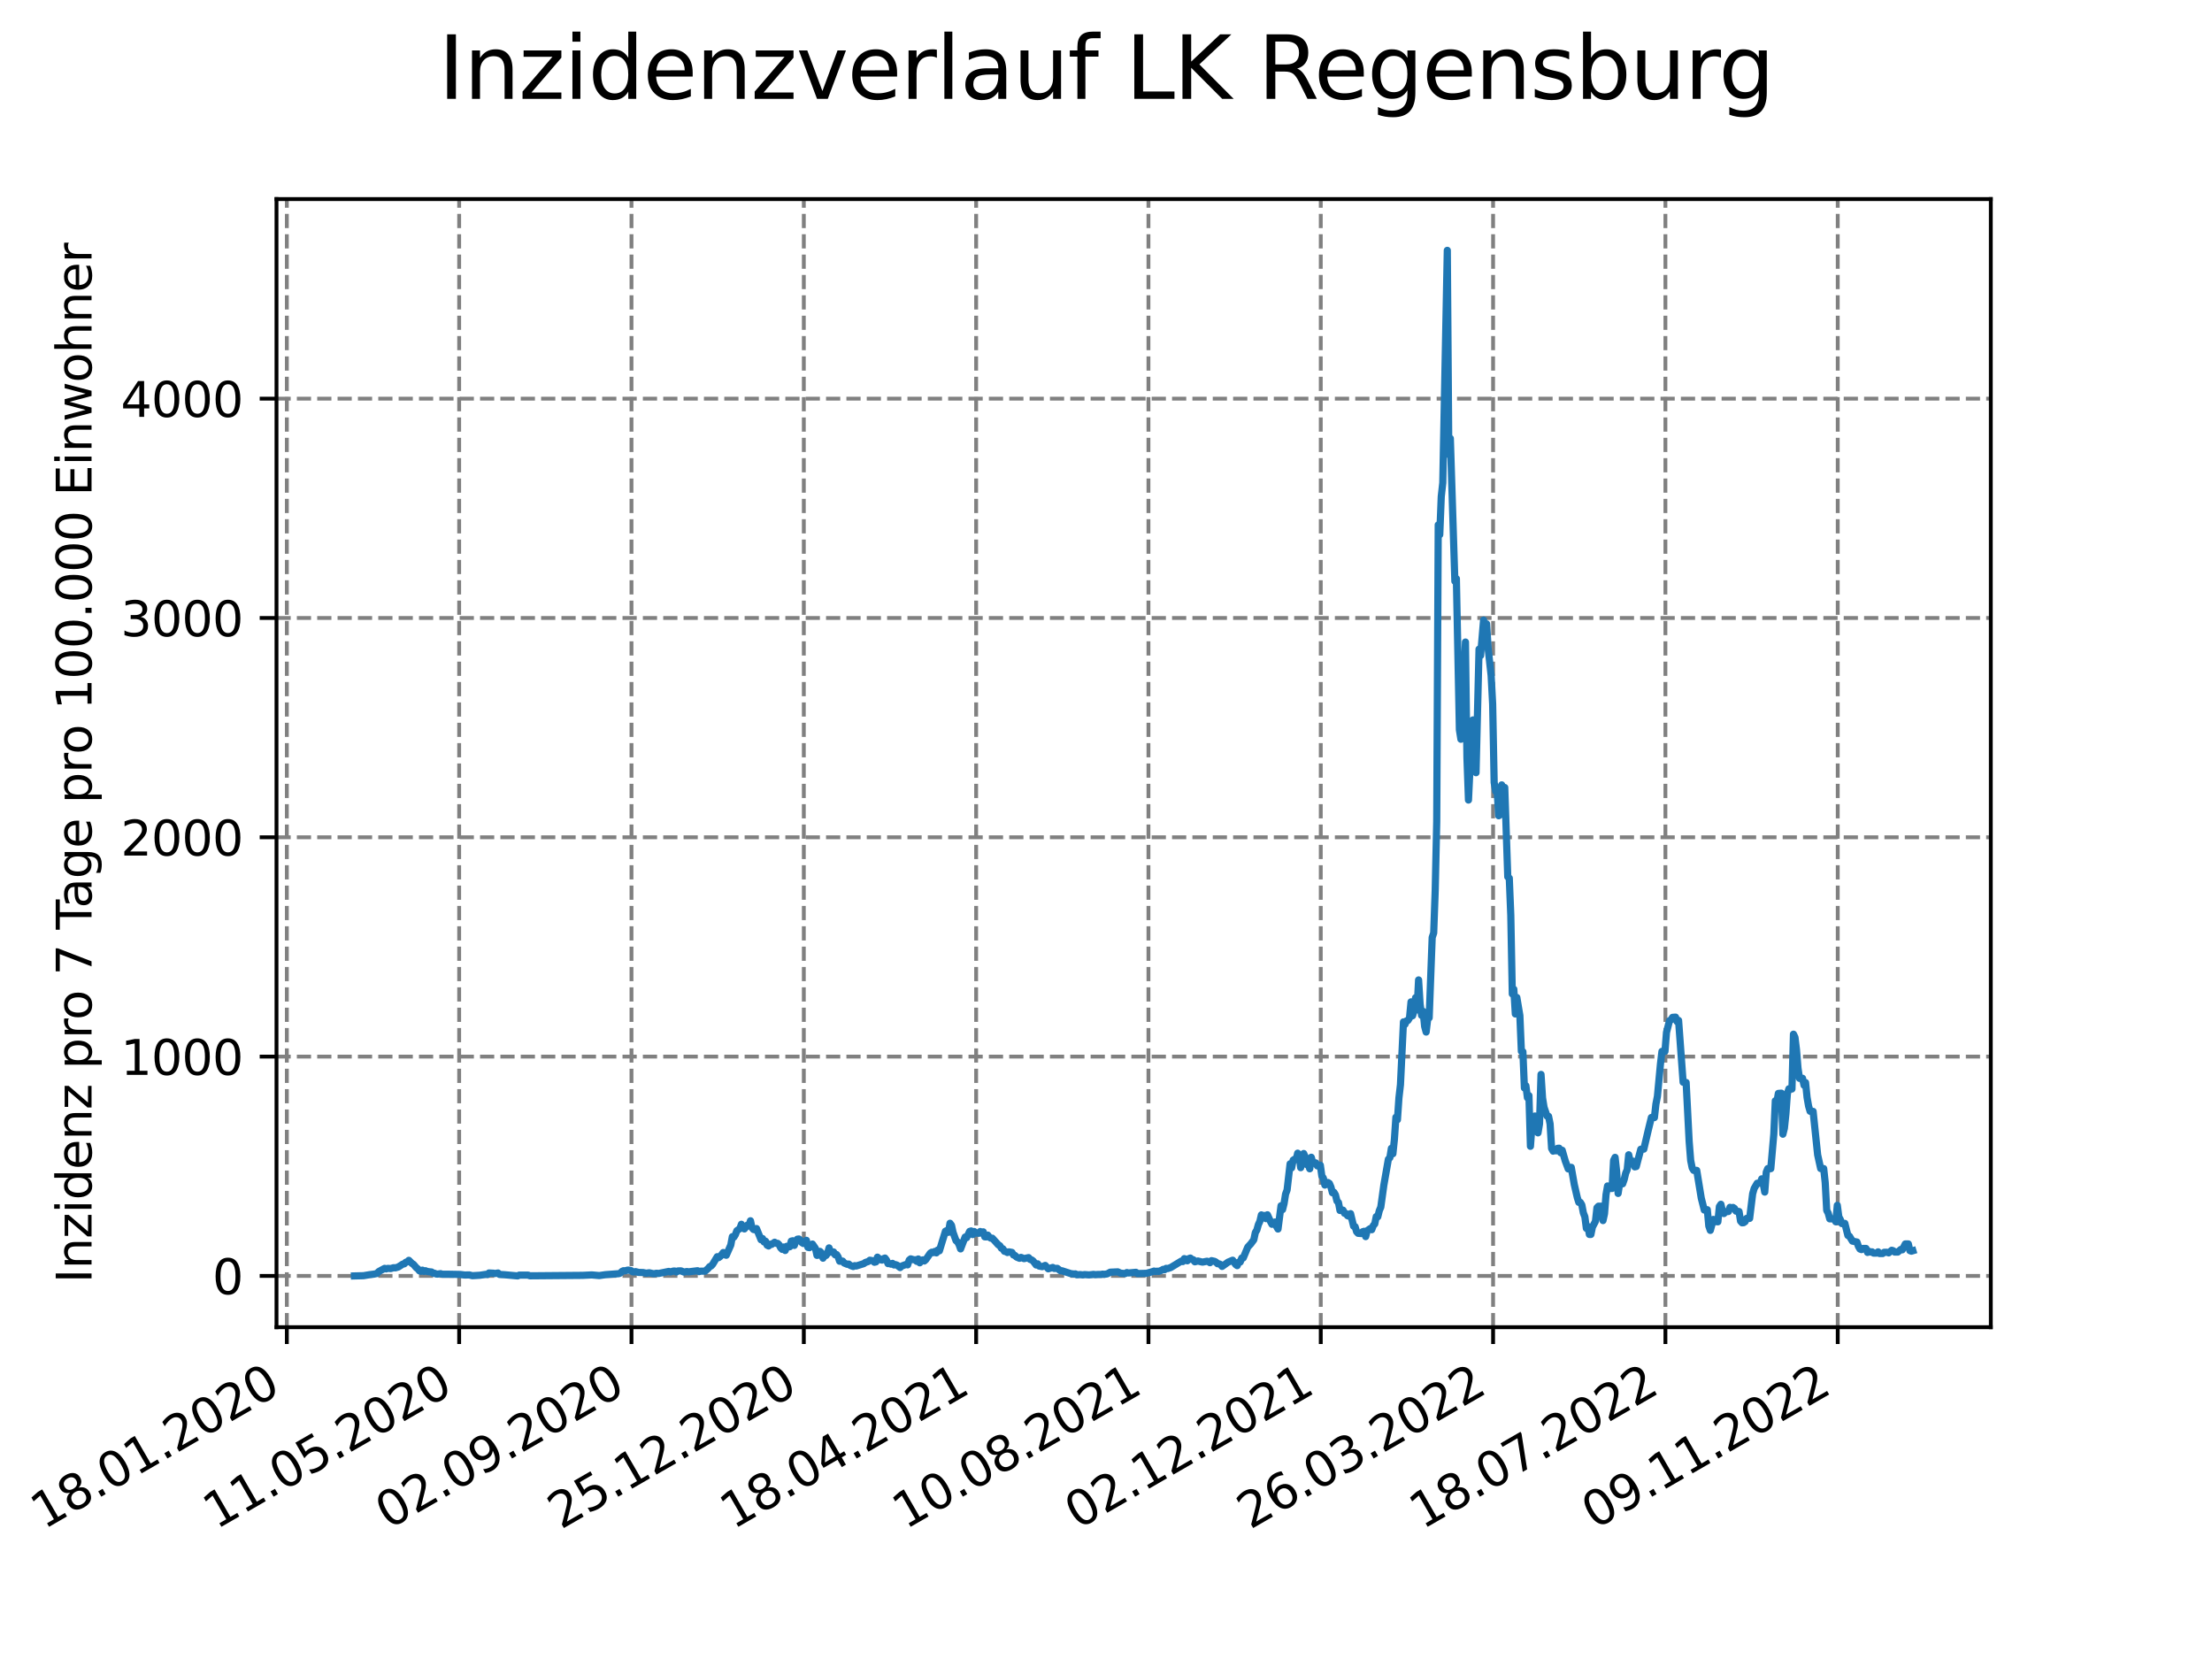 <?xml version="1.0" encoding="utf-8" standalone="no"?>
<!DOCTYPE svg PUBLIC "-//W3C//DTD SVG 1.1//EN"
  "http://www.w3.org/Graphics/SVG/1.1/DTD/svg11.dtd">
<svg xmlns:xlink="http://www.w3.org/1999/xlink" width="460.8pt" height="345.6pt" viewBox="0 0 460.8 345.6" xmlns="http://www.w3.org/2000/svg" version="1.1">
 <defs>
  <style type="text/css">*{stroke-linejoin: round; stroke-linecap: butt}</style>
 </defs>
 <g id="figure_1">
  <g id="patch_1">
   <path d="M 0 345.6 
L 460.8 345.6 
L 460.8 0 
L 0 0 
z
" style="fill: #ffffff"/>
  </g>
  <g id="axes_1">
   <g id="patch_2">
    <path d="M 57.6 276.48 
L 414.72 276.48 
L 414.72 41.472 
L 57.6 41.472 
z
" style="fill: #ffffff"/>
   </g>
   <g id="matplotlib.axis_1">
    <g id="xtick_1">
     <g id="line2d_1">
      <path d="M 59.754 276.48 
L 59.754 41.472 
" clip-path="url(#p8713b81c36)" style="fill: none; stroke-dasharray: 2.96,1.28; stroke-dashoffset: 0; stroke: #808080; stroke-width: 0.8"/>
     </g>
     <g id="line2d_2">
      <defs>
       <path id="mcfa7f0db42" d="M 0 0 
L 0 3.5 
" style="stroke: #000000; stroke-width: 0.8"/>
      </defs>
      <g>
       <use xlink:href="#mcfa7f0db42" x="59.754" y="276.48" style="stroke: #000000; stroke-width: 0.8"/>
      </g>
     </g>
     <g id="text_1">
      <!-- 18.01.2020 -->
      <g transform="translate(9.129 318.689) rotate(-30) scale(0.1 -0.1)">
       <defs>
        <path id="DejaVuSans-31" d="M 794 531 
L 1825 531 
L 1825 4091 
L 703 3866 
L 703 4441 
L 1819 4666 
L 2450 4666 
L 2450 531 
L 3481 531 
L 3481 0 
L 794 0 
L 794 531 
z
" transform="scale(0.016)"/>
        <path id="DejaVuSans-38" d="M 2034 2216 
Q 1584 2216 1326 1975 
Q 1069 1734 1069 1313 
Q 1069 891 1326 650 
Q 1584 409 2034 409 
Q 2484 409 2743 651 
Q 3003 894 3003 1313 
Q 3003 1734 2745 1975 
Q 2488 2216 2034 2216 
z
M 1403 2484 
Q 997 2584 770 2862 
Q 544 3141 544 3541 
Q 544 4100 942 4425 
Q 1341 4750 2034 4750 
Q 2731 4750 3128 4425 
Q 3525 4100 3525 3541 
Q 3525 3141 3298 2862 
Q 3072 2584 2669 2484 
Q 3125 2378 3379 2068 
Q 3634 1759 3634 1313 
Q 3634 634 3220 271 
Q 2806 -91 2034 -91 
Q 1263 -91 848 271 
Q 434 634 434 1313 
Q 434 1759 690 2068 
Q 947 2378 1403 2484 
z
M 1172 3481 
Q 1172 3119 1398 2916 
Q 1625 2713 2034 2713 
Q 2441 2713 2670 2916 
Q 2900 3119 2900 3481 
Q 2900 3844 2670 4047 
Q 2441 4250 2034 4250 
Q 1625 4250 1398 4047 
Q 1172 3844 1172 3481 
z
" transform="scale(0.016)"/>
        <path id="DejaVuSans-2e" d="M 684 794 
L 1344 794 
L 1344 0 
L 684 0 
L 684 794 
z
" transform="scale(0.016)"/>
        <path id="DejaVuSans-30" d="M 2034 4250 
Q 1547 4250 1301 3770 
Q 1056 3291 1056 2328 
Q 1056 1369 1301 889 
Q 1547 409 2034 409 
Q 2525 409 2770 889 
Q 3016 1369 3016 2328 
Q 3016 3291 2770 3770 
Q 2525 4250 2034 4250 
z
M 2034 4750 
Q 2819 4750 3233 4129 
Q 3647 3509 3647 2328 
Q 3647 1150 3233 529 
Q 2819 -91 2034 -91 
Q 1250 -91 836 529 
Q 422 1150 422 2328 
Q 422 3509 836 4129 
Q 1250 4750 2034 4750 
z
" transform="scale(0.016)"/>
        <path id="DejaVuSans-32" d="M 1228 531 
L 3431 531 
L 3431 0 
L 469 0 
L 469 531 
Q 828 903 1448 1529 
Q 2069 2156 2228 2338 
Q 2531 2678 2651 2914 
Q 2772 3150 2772 3378 
Q 2772 3750 2511 3984 
Q 2250 4219 1831 4219 
Q 1534 4219 1204 4116 
Q 875 4013 500 3803 
L 500 4441 
Q 881 4594 1212 4672 
Q 1544 4750 1819 4750 
Q 2544 4750 2975 4387 
Q 3406 4025 3406 3419 
Q 3406 3131 3298 2873 
Q 3191 2616 2906 2266 
Q 2828 2175 2409 1742 
Q 1991 1309 1228 531 
z
" transform="scale(0.016)"/>
       </defs>
       <use xlink:href="#DejaVuSans-31"/>
       <use xlink:href="#DejaVuSans-38" x="63.623"/>
       <use xlink:href="#DejaVuSans-2e" x="127.246"/>
       <use xlink:href="#DejaVuSans-30" x="159.033"/>
       <use xlink:href="#DejaVuSans-31" x="222.656"/>
       <use xlink:href="#DejaVuSans-2e" x="286.279"/>
       <use xlink:href="#DejaVuSans-32" x="318.066"/>
       <use xlink:href="#DejaVuSans-30" x="381.689"/>
       <use xlink:href="#DejaVuSans-32" x="445.312"/>
       <use xlink:href="#DejaVuSans-30" x="508.936"/>
      </g>
     </g>
    </g>
    <g id="xtick_2">
     <g id="line2d_3">
      <path d="M 95.652 276.48 
L 95.652 41.472 
" clip-path="url(#p8713b81c36)" style="fill: none; stroke-dasharray: 2.96,1.28; stroke-dashoffset: 0; stroke: #808080; stroke-width: 0.8"/>
     </g>
     <g id="line2d_4">
      <g>
       <use xlink:href="#mcfa7f0db42" x="95.652" y="276.48" style="stroke: #000000; stroke-width: 0.8"/>
      </g>
     </g>
     <g id="text_2">
      <!-- 11.05.2020 -->
      <g transform="translate(45.027 318.689) rotate(-30) scale(0.1 -0.1)">
       <defs>
        <path id="DejaVuSans-35" d="M 691 4666 
L 3169 4666 
L 3169 4134 
L 1269 4134 
L 1269 2991 
Q 1406 3038 1543 3061 
Q 1681 3084 1819 3084 
Q 2600 3084 3056 2656 
Q 3513 2228 3513 1497 
Q 3513 744 3044 326 
Q 2575 -91 1722 -91 
Q 1428 -91 1123 -41 
Q 819 9 494 109 
L 494 744 
Q 775 591 1075 516 
Q 1375 441 1709 441 
Q 2250 441 2565 725 
Q 2881 1009 2881 1497 
Q 2881 1984 2565 2268 
Q 2250 2553 1709 2553 
Q 1456 2553 1204 2497 
Q 953 2441 691 2322 
L 691 4666 
z
" transform="scale(0.016)"/>
       </defs>
       <use xlink:href="#DejaVuSans-31"/>
       <use xlink:href="#DejaVuSans-31" x="63.623"/>
       <use xlink:href="#DejaVuSans-2e" x="127.246"/>
       <use xlink:href="#DejaVuSans-30" x="159.033"/>
       <use xlink:href="#DejaVuSans-35" x="222.656"/>
       <use xlink:href="#DejaVuSans-2e" x="286.279"/>
       <use xlink:href="#DejaVuSans-32" x="318.066"/>
       <use xlink:href="#DejaVuSans-30" x="381.689"/>
       <use xlink:href="#DejaVuSans-32" x="445.312"/>
       <use xlink:href="#DejaVuSans-30" x="508.936"/>
      </g>
     </g>
    </g>
    <g id="xtick_3">
     <g id="line2d_5">
      <path d="M 131.55 276.48 
L 131.55 41.472 
" clip-path="url(#p8713b81c36)" style="fill: none; stroke-dasharray: 2.96,1.28; stroke-dashoffset: 0; stroke: #808080; stroke-width: 0.8"/>
     </g>
     <g id="line2d_6">
      <g>
       <use xlink:href="#mcfa7f0db42" x="131.55" y="276.48" style="stroke: #000000; stroke-width: 0.8"/>
      </g>
     </g>
     <g id="text_3">
      <!-- 02.09.2020 -->
      <g transform="translate(80.925 318.689) rotate(-30) scale(0.1 -0.1)">
       <defs>
        <path id="DejaVuSans-39" d="M 703 97 
L 703 672 
Q 941 559 1184 500 
Q 1428 441 1663 441 
Q 2288 441 2617 861 
Q 2947 1281 2994 2138 
Q 2813 1869 2534 1725 
Q 2256 1581 1919 1581 
Q 1219 1581 811 2004 
Q 403 2428 403 3163 
Q 403 3881 828 4315 
Q 1253 4750 1959 4750 
Q 2769 4750 3195 4129 
Q 3622 3509 3622 2328 
Q 3622 1225 3098 567 
Q 2575 -91 1691 -91 
Q 1453 -91 1209 -44 
Q 966 3 703 97 
z
M 1959 2075 
Q 2384 2075 2632 2365 
Q 2881 2656 2881 3163 
Q 2881 3666 2632 3958 
Q 2384 4250 1959 4250 
Q 1534 4250 1286 3958 
Q 1038 3666 1038 3163 
Q 1038 2656 1286 2365 
Q 1534 2075 1959 2075 
z
" transform="scale(0.016)"/>
       </defs>
       <use xlink:href="#DejaVuSans-30"/>
       <use xlink:href="#DejaVuSans-32" x="63.623"/>
       <use xlink:href="#DejaVuSans-2e" x="127.246"/>
       <use xlink:href="#DejaVuSans-30" x="159.033"/>
       <use xlink:href="#DejaVuSans-39" x="222.656"/>
       <use xlink:href="#DejaVuSans-2e" x="286.279"/>
       <use xlink:href="#DejaVuSans-32" x="318.066"/>
       <use xlink:href="#DejaVuSans-30" x="381.689"/>
       <use xlink:href="#DejaVuSans-32" x="445.312"/>
       <use xlink:href="#DejaVuSans-30" x="508.936"/>
      </g>
     </g>
    </g>
    <g id="xtick_4">
     <g id="line2d_7">
      <path d="M 167.448 276.48 
L 167.448 41.472 
" clip-path="url(#p8713b81c36)" style="fill: none; stroke-dasharray: 2.96,1.28; stroke-dashoffset: 0; stroke: #808080; stroke-width: 0.8"/>
     </g>
     <g id="line2d_8">
      <g>
       <use xlink:href="#mcfa7f0db42" x="167.448" y="276.48" style="stroke: #000000; stroke-width: 0.8"/>
      </g>
     </g>
     <g id="text_4">
      <!-- 25.12.2020 -->
      <g transform="translate(116.823 318.689) rotate(-30) scale(0.1 -0.1)">
       <use xlink:href="#DejaVuSans-32"/>
       <use xlink:href="#DejaVuSans-35" x="63.623"/>
       <use xlink:href="#DejaVuSans-2e" x="127.246"/>
       <use xlink:href="#DejaVuSans-31" x="159.033"/>
       <use xlink:href="#DejaVuSans-32" x="222.656"/>
       <use xlink:href="#DejaVuSans-2e" x="286.279"/>
       <use xlink:href="#DejaVuSans-32" x="318.066"/>
       <use xlink:href="#DejaVuSans-30" x="381.689"/>
       <use xlink:href="#DejaVuSans-32" x="445.312"/>
       <use xlink:href="#DejaVuSans-30" x="508.936"/>
      </g>
     </g>
    </g>
    <g id="xtick_5">
     <g id="line2d_9">
      <path d="M 203.346 276.48 
L 203.346 41.472 
" clip-path="url(#p8713b81c36)" style="fill: none; stroke-dasharray: 2.96,1.28; stroke-dashoffset: 0; stroke: #808080; stroke-width: 0.8"/>
     </g>
     <g id="line2d_10">
      <g>
       <use xlink:href="#mcfa7f0db42" x="203.346" y="276.48" style="stroke: #000000; stroke-width: 0.8"/>
      </g>
     </g>
     <g id="text_5">
      <!-- 18.04.2021 -->
      <g transform="translate(152.72 318.689) rotate(-30) scale(0.1 -0.1)">
       <defs>
        <path id="DejaVuSans-34" d="M 2419 4116 
L 825 1625 
L 2419 1625 
L 2419 4116 
z
M 2253 4666 
L 3047 4666 
L 3047 1625 
L 3713 1625 
L 3713 1100 
L 3047 1100 
L 3047 0 
L 2419 0 
L 2419 1100 
L 313 1100 
L 313 1709 
L 2253 4666 
z
" transform="scale(0.016)"/>
       </defs>
       <use xlink:href="#DejaVuSans-31"/>
       <use xlink:href="#DejaVuSans-38" x="63.623"/>
       <use xlink:href="#DejaVuSans-2e" x="127.246"/>
       <use xlink:href="#DejaVuSans-30" x="159.033"/>
       <use xlink:href="#DejaVuSans-34" x="222.656"/>
       <use xlink:href="#DejaVuSans-2e" x="286.279"/>
       <use xlink:href="#DejaVuSans-32" x="318.066"/>
       <use xlink:href="#DejaVuSans-30" x="381.689"/>
       <use xlink:href="#DejaVuSans-32" x="445.312"/>
       <use xlink:href="#DejaVuSans-31" x="508.936"/>
      </g>
     </g>
    </g>
    <g id="xtick_6">
     <g id="line2d_11">
      <path d="M 239.243 276.48 
L 239.243 41.472 
" clip-path="url(#p8713b81c36)" style="fill: none; stroke-dasharray: 2.96,1.28; stroke-dashoffset: 0; stroke: #808080; stroke-width: 0.8"/>
     </g>
     <g id="line2d_12">
      <g>
       <use xlink:href="#mcfa7f0db42" x="239.243" y="276.48" style="stroke: #000000; stroke-width: 0.8"/>
      </g>
     </g>
     <g id="text_6">
      <!-- 10.08.2021 -->
      <g transform="translate(188.618 318.689) rotate(-30) scale(0.1 -0.1)">
       <use xlink:href="#DejaVuSans-31"/>
       <use xlink:href="#DejaVuSans-30" x="63.623"/>
       <use xlink:href="#DejaVuSans-2e" x="127.246"/>
       <use xlink:href="#DejaVuSans-30" x="159.033"/>
       <use xlink:href="#DejaVuSans-38" x="222.656"/>
       <use xlink:href="#DejaVuSans-2e" x="286.279"/>
       <use xlink:href="#DejaVuSans-32" x="318.066"/>
       <use xlink:href="#DejaVuSans-30" x="381.689"/>
       <use xlink:href="#DejaVuSans-32" x="445.312"/>
       <use xlink:href="#DejaVuSans-31" x="508.936"/>
      </g>
     </g>
    </g>
    <g id="xtick_7">
     <g id="line2d_13">
      <path d="M 275.141 276.48 
L 275.141 41.472 
" clip-path="url(#p8713b81c36)" style="fill: none; stroke-dasharray: 2.96,1.28; stroke-dashoffset: 0; stroke: #808080; stroke-width: 0.8"/>
     </g>
     <g id="line2d_14">
      <g>
       <use xlink:href="#mcfa7f0db42" x="275.141" y="276.48" style="stroke: #000000; stroke-width: 0.8"/>
      </g>
     </g>
     <g id="text_7">
      <!-- 02.12.2021 -->
      <g transform="translate(224.516 318.689) rotate(-30) scale(0.1 -0.1)">
       <use xlink:href="#DejaVuSans-30"/>
       <use xlink:href="#DejaVuSans-32" x="63.623"/>
       <use xlink:href="#DejaVuSans-2e" x="127.246"/>
       <use xlink:href="#DejaVuSans-31" x="159.033"/>
       <use xlink:href="#DejaVuSans-32" x="222.656"/>
       <use xlink:href="#DejaVuSans-2e" x="286.279"/>
       <use xlink:href="#DejaVuSans-32" x="318.066"/>
       <use xlink:href="#DejaVuSans-30" x="381.689"/>
       <use xlink:href="#DejaVuSans-32" x="445.312"/>
       <use xlink:href="#DejaVuSans-31" x="508.936"/>
      </g>
     </g>
    </g>
    <g id="xtick_8">
     <g id="line2d_15">
      <path d="M 311.039 276.48 
L 311.039 41.472 
" clip-path="url(#p8713b81c36)" style="fill: none; stroke-dasharray: 2.96,1.28; stroke-dashoffset: 0; stroke: #808080; stroke-width: 0.8"/>
     </g>
     <g id="line2d_16">
      <g>
       <use xlink:href="#mcfa7f0db42" x="311.039" y="276.48" style="stroke: #000000; stroke-width: 0.8"/>
      </g>
     </g>
     <g id="text_8">
      <!-- 26.03.2022 -->
      <g transform="translate(260.414 318.689) rotate(-30) scale(0.1 -0.1)">
       <defs>
        <path id="DejaVuSans-36" d="M 2113 2584 
Q 1688 2584 1439 2293 
Q 1191 2003 1191 1497 
Q 1191 994 1439 701 
Q 1688 409 2113 409 
Q 2538 409 2786 701 
Q 3034 994 3034 1497 
Q 3034 2003 2786 2293 
Q 2538 2584 2113 2584 
z
M 3366 4563 
L 3366 3988 
Q 3128 4100 2886 4159 
Q 2644 4219 2406 4219 
Q 1781 4219 1451 3797 
Q 1122 3375 1075 2522 
Q 1259 2794 1537 2939 
Q 1816 3084 2150 3084 
Q 2853 3084 3261 2657 
Q 3669 2231 3669 1497 
Q 3669 778 3244 343 
Q 2819 -91 2113 -91 
Q 1303 -91 875 529 
Q 447 1150 447 2328 
Q 447 3434 972 4092 
Q 1497 4750 2381 4750 
Q 2619 4750 2861 4703 
Q 3103 4656 3366 4563 
z
" transform="scale(0.016)"/>
        <path id="DejaVuSans-33" d="M 2597 2516 
Q 3050 2419 3304 2112 
Q 3559 1806 3559 1356 
Q 3559 666 3084 287 
Q 2609 -91 1734 -91 
Q 1441 -91 1130 -33 
Q 819 25 488 141 
L 488 750 
Q 750 597 1062 519 
Q 1375 441 1716 441 
Q 2309 441 2620 675 
Q 2931 909 2931 1356 
Q 2931 1769 2642 2001 
Q 2353 2234 1838 2234 
L 1294 2234 
L 1294 2753 
L 1863 2753 
Q 2328 2753 2575 2939 
Q 2822 3125 2822 3475 
Q 2822 3834 2567 4026 
Q 2313 4219 1838 4219 
Q 1578 4219 1281 4162 
Q 984 4106 628 3988 
L 628 4550 
Q 988 4650 1302 4700 
Q 1616 4750 1894 4750 
Q 2613 4750 3031 4423 
Q 3450 4097 3450 3541 
Q 3450 3153 3228 2886 
Q 3006 2619 2597 2516 
z
" transform="scale(0.016)"/>
       </defs>
       <use xlink:href="#DejaVuSans-32"/>
       <use xlink:href="#DejaVuSans-36" x="63.623"/>
       <use xlink:href="#DejaVuSans-2e" x="127.246"/>
       <use xlink:href="#DejaVuSans-30" x="159.033"/>
       <use xlink:href="#DejaVuSans-33" x="222.656"/>
       <use xlink:href="#DejaVuSans-2e" x="286.279"/>
       <use xlink:href="#DejaVuSans-32" x="318.066"/>
       <use xlink:href="#DejaVuSans-30" x="381.689"/>
       <use xlink:href="#DejaVuSans-32" x="445.312"/>
       <use xlink:href="#DejaVuSans-32" x="508.936"/>
      </g>
     </g>
    </g>
    <g id="xtick_9">
     <g id="line2d_17">
      <path d="M 346.937 276.48 
L 346.937 41.472 
" clip-path="url(#p8713b81c36)" style="fill: none; stroke-dasharray: 2.96,1.28; stroke-dashoffset: 0; stroke: #808080; stroke-width: 0.8"/>
     </g>
     <g id="line2d_18">
      <g>
       <use xlink:href="#mcfa7f0db42" x="346.937" y="276.48" style="stroke: #000000; stroke-width: 0.8"/>
      </g>
     </g>
     <g id="text_9">
      <!-- 18.07.2022 -->
      <g transform="translate(296.311 318.689) rotate(-30) scale(0.1 -0.1)">
       <defs>
        <path id="DejaVuSans-37" d="M 525 4666 
L 3525 4666 
L 3525 4397 
L 1831 0 
L 1172 0 
L 2766 4134 
L 525 4134 
L 525 4666 
z
" transform="scale(0.016)"/>
       </defs>
       <use xlink:href="#DejaVuSans-31"/>
       <use xlink:href="#DejaVuSans-38" x="63.623"/>
       <use xlink:href="#DejaVuSans-2e" x="127.246"/>
       <use xlink:href="#DejaVuSans-30" x="159.033"/>
       <use xlink:href="#DejaVuSans-37" x="222.656"/>
       <use xlink:href="#DejaVuSans-2e" x="286.279"/>
       <use xlink:href="#DejaVuSans-32" x="318.066"/>
       <use xlink:href="#DejaVuSans-30" x="381.689"/>
       <use xlink:href="#DejaVuSans-32" x="445.312"/>
       <use xlink:href="#DejaVuSans-32" x="508.936"/>
      </g>
     </g>
    </g>
    <g id="xtick_10">
     <g id="line2d_19">
      <path d="M 382.834 276.48 
L 382.834 41.472 
" clip-path="url(#p8713b81c36)" style="fill: none; stroke-dasharray: 2.96,1.28; stroke-dashoffset: 0; stroke: #808080; stroke-width: 0.8"/>
     </g>
     <g id="line2d_20">
      <g>
       <use xlink:href="#mcfa7f0db42" x="382.834" y="276.48" style="stroke: #000000; stroke-width: 0.8"/>
      </g>
     </g>
     <g id="text_10">
      <!-- 09.11.2022 -->
      <g transform="translate(332.209 318.689) rotate(-30) scale(0.1 -0.1)">
       <use xlink:href="#DejaVuSans-30"/>
       <use xlink:href="#DejaVuSans-39" x="63.623"/>
       <use xlink:href="#DejaVuSans-2e" x="127.246"/>
       <use xlink:href="#DejaVuSans-31" x="159.033"/>
       <use xlink:href="#DejaVuSans-31" x="222.656"/>
       <use xlink:href="#DejaVuSans-2e" x="286.279"/>
       <use xlink:href="#DejaVuSans-32" x="318.066"/>
       <use xlink:href="#DejaVuSans-30" x="381.689"/>
       <use xlink:href="#DejaVuSans-32" x="445.312"/>
       <use xlink:href="#DejaVuSans-32" x="508.936"/>
      </g>
     </g>
    </g>
   </g>
   <g id="matplotlib.axis_2">
    <g id="ytick_1">
     <g id="line2d_21">
      <path d="M 57.6 265.798 
L 414.72 265.798 
" clip-path="url(#p8713b81c36)" style="fill: none; stroke-dasharray: 2.96,1.28; stroke-dashoffset: 0; stroke: #808080; stroke-width: 0.8"/>
     </g>
     <g id="line2d_22">
      <defs>
       <path id="me82e60780e" d="M 0 0 
L -3.5 0 
" style="stroke: #000000; stroke-width: 0.8"/>
      </defs>
      <g>
       <use xlink:href="#me82e60780e" x="57.6" y="265.798" style="stroke: #000000; stroke-width: 0.8"/>
      </g>
     </g>
     <g id="text_11">
      <!-- 0 -->
      <g transform="translate(44.237 269.597) scale(0.1 -0.1)">
       <use xlink:href="#DejaVuSans-30"/>
      </g>
     </g>
    </g>
    <g id="ytick_2">
     <g id="line2d_23">
      <path d="M 57.6 220.11 
L 414.72 220.11 
" clip-path="url(#p8713b81c36)" style="fill: none; stroke-dasharray: 2.96,1.28; stroke-dashoffset: 0; stroke: #808080; stroke-width: 0.8"/>
     </g>
     <g id="line2d_24">
      <g>
       <use xlink:href="#me82e60780e" x="57.6" y="220.11" style="stroke: #000000; stroke-width: 0.8"/>
      </g>
     </g>
     <g id="text_12">
      <!-- 1000 -->
      <g transform="translate(25.15 223.909) scale(0.1 -0.1)">
       <use xlink:href="#DejaVuSans-31"/>
       <use xlink:href="#DejaVuSans-30" x="63.623"/>
       <use xlink:href="#DejaVuSans-30" x="127.246"/>
       <use xlink:href="#DejaVuSans-30" x="190.869"/>
      </g>
     </g>
    </g>
    <g id="ytick_3">
     <g id="line2d_25">
      <path d="M 57.6 174.422 
L 414.72 174.422 
" clip-path="url(#p8713b81c36)" style="fill: none; stroke-dasharray: 2.96,1.28; stroke-dashoffset: 0; stroke: #808080; stroke-width: 0.8"/>
     </g>
     <g id="line2d_26">
      <g>
       <use xlink:href="#me82e60780e" x="57.6" y="174.422" style="stroke: #000000; stroke-width: 0.8"/>
      </g>
     </g>
     <g id="text_13">
      <!-- 2000 -->
      <g transform="translate(25.15 178.221) scale(0.1 -0.1)">
       <use xlink:href="#DejaVuSans-32"/>
       <use xlink:href="#DejaVuSans-30" x="63.623"/>
       <use xlink:href="#DejaVuSans-30" x="127.246"/>
       <use xlink:href="#DejaVuSans-30" x="190.869"/>
      </g>
     </g>
    </g>
    <g id="ytick_4">
     <g id="line2d_27">
      <path d="M 57.6 128.734 
L 414.72 128.734 
" clip-path="url(#p8713b81c36)" style="fill: none; stroke-dasharray: 2.96,1.28; stroke-dashoffset: 0; stroke: #808080; stroke-width: 0.8"/>
     </g>
     <g id="line2d_28">
      <g>
       <use xlink:href="#me82e60780e" x="57.6" y="128.734" style="stroke: #000000; stroke-width: 0.8"/>
      </g>
     </g>
     <g id="text_14">
      <!-- 3000 -->
      <g transform="translate(25.15 132.533) scale(0.1 -0.1)">
       <use xlink:href="#DejaVuSans-33"/>
       <use xlink:href="#DejaVuSans-30" x="63.623"/>
       <use xlink:href="#DejaVuSans-30" x="127.246"/>
       <use xlink:href="#DejaVuSans-30" x="190.869"/>
      </g>
     </g>
    </g>
    <g id="ytick_5">
     <g id="line2d_29">
      <path d="M 57.6 83.046 
L 414.72 83.046 
" clip-path="url(#p8713b81c36)" style="fill: none; stroke-dasharray: 2.96,1.28; stroke-dashoffset: 0; stroke: #808080; stroke-width: 0.8"/>
     </g>
     <g id="line2d_30">
      <g>
       <use xlink:href="#me82e60780e" x="57.6" y="83.046" style="stroke: #000000; stroke-width: 0.8"/>
      </g>
     </g>
     <g id="text_15">
      <!-- 4000 -->
      <g transform="translate(25.15 86.845) scale(0.1 -0.1)">
       <use xlink:href="#DejaVuSans-34"/>
       <use xlink:href="#DejaVuSans-30" x="63.623"/>
       <use xlink:href="#DejaVuSans-30" x="127.246"/>
       <use xlink:href="#DejaVuSans-30" x="190.869"/>
      </g>
     </g>
    </g>
    <g id="text_16">
     <!-- Inzidenz pro 7 Tage pro 100.000 Einwohner -->
     <g transform="translate(19.07 267.301) rotate(-90) scale(0.1 -0.1)">
      <defs>
       <path id="DejaVuSans-49" d="M 628 4666 
L 1259 4666 
L 1259 0 
L 628 0 
L 628 4666 
z
" transform="scale(0.016)"/>
       <path id="DejaVuSans-6e" d="M 3513 2113 
L 3513 0 
L 2938 0 
L 2938 2094 
Q 2938 2591 2744 2837 
Q 2550 3084 2163 3084 
Q 1697 3084 1428 2787 
Q 1159 2491 1159 1978 
L 1159 0 
L 581 0 
L 581 3500 
L 1159 3500 
L 1159 2956 
Q 1366 3272 1645 3428 
Q 1925 3584 2291 3584 
Q 2894 3584 3203 3211 
Q 3513 2838 3513 2113 
z
" transform="scale(0.016)"/>
       <path id="DejaVuSans-7a" d="M 353 3500 
L 3084 3500 
L 3084 2975 
L 922 459 
L 3084 459 
L 3084 0 
L 275 0 
L 275 525 
L 2438 3041 
L 353 3041 
L 353 3500 
z
" transform="scale(0.016)"/>
       <path id="DejaVuSans-69" d="M 603 3500 
L 1178 3500 
L 1178 0 
L 603 0 
L 603 3500 
z
M 603 4863 
L 1178 4863 
L 1178 4134 
L 603 4134 
L 603 4863 
z
" transform="scale(0.016)"/>
       <path id="DejaVuSans-64" d="M 2906 2969 
L 2906 4863 
L 3481 4863 
L 3481 0 
L 2906 0 
L 2906 525 
Q 2725 213 2448 61 
Q 2172 -91 1784 -91 
Q 1150 -91 751 415 
Q 353 922 353 1747 
Q 353 2572 751 3078 
Q 1150 3584 1784 3584 
Q 2172 3584 2448 3432 
Q 2725 3281 2906 2969 
z
M 947 1747 
Q 947 1113 1208 752 
Q 1469 391 1925 391 
Q 2381 391 2643 752 
Q 2906 1113 2906 1747 
Q 2906 2381 2643 2742 
Q 2381 3103 1925 3103 
Q 1469 3103 1208 2742 
Q 947 2381 947 1747 
z
" transform="scale(0.016)"/>
       <path id="DejaVuSans-65" d="M 3597 1894 
L 3597 1613 
L 953 1613 
Q 991 1019 1311 708 
Q 1631 397 2203 397 
Q 2534 397 2845 478 
Q 3156 559 3463 722 
L 3463 178 
Q 3153 47 2828 -22 
Q 2503 -91 2169 -91 
Q 1331 -91 842 396 
Q 353 884 353 1716 
Q 353 2575 817 3079 
Q 1281 3584 2069 3584 
Q 2775 3584 3186 3129 
Q 3597 2675 3597 1894 
z
M 3022 2063 
Q 3016 2534 2758 2815 
Q 2500 3097 2075 3097 
Q 1594 3097 1305 2825 
Q 1016 2553 972 2059 
L 3022 2063 
z
" transform="scale(0.016)"/>
       <path id="DejaVuSans-20" transform="scale(0.016)"/>
       <path id="DejaVuSans-70" d="M 1159 525 
L 1159 -1331 
L 581 -1331 
L 581 3500 
L 1159 3500 
L 1159 2969 
Q 1341 3281 1617 3432 
Q 1894 3584 2278 3584 
Q 2916 3584 3314 3078 
Q 3713 2572 3713 1747 
Q 3713 922 3314 415 
Q 2916 -91 2278 -91 
Q 1894 -91 1617 61 
Q 1341 213 1159 525 
z
M 3116 1747 
Q 3116 2381 2855 2742 
Q 2594 3103 2138 3103 
Q 1681 3103 1420 2742 
Q 1159 2381 1159 1747 
Q 1159 1113 1420 752 
Q 1681 391 2138 391 
Q 2594 391 2855 752 
Q 3116 1113 3116 1747 
z
" transform="scale(0.016)"/>
       <path id="DejaVuSans-72" d="M 2631 2963 
Q 2534 3019 2420 3045 
Q 2306 3072 2169 3072 
Q 1681 3072 1420 2755 
Q 1159 2438 1159 1844 
L 1159 0 
L 581 0 
L 581 3500 
L 1159 3500 
L 1159 2956 
Q 1341 3275 1631 3429 
Q 1922 3584 2338 3584 
Q 2397 3584 2469 3576 
Q 2541 3569 2628 3553 
L 2631 2963 
z
" transform="scale(0.016)"/>
       <path id="DejaVuSans-6f" d="M 1959 3097 
Q 1497 3097 1228 2736 
Q 959 2375 959 1747 
Q 959 1119 1226 758 
Q 1494 397 1959 397 
Q 2419 397 2687 759 
Q 2956 1122 2956 1747 
Q 2956 2369 2687 2733 
Q 2419 3097 1959 3097 
z
M 1959 3584 
Q 2709 3584 3137 3096 
Q 3566 2609 3566 1747 
Q 3566 888 3137 398 
Q 2709 -91 1959 -91 
Q 1206 -91 779 398 
Q 353 888 353 1747 
Q 353 2609 779 3096 
Q 1206 3584 1959 3584 
z
" transform="scale(0.016)"/>
       <path id="DejaVuSans-54" d="M -19 4666 
L 3928 4666 
L 3928 4134 
L 2272 4134 
L 2272 0 
L 1638 0 
L 1638 4134 
L -19 4134 
L -19 4666 
z
" transform="scale(0.016)"/>
       <path id="DejaVuSans-61" d="M 2194 1759 
Q 1497 1759 1228 1600 
Q 959 1441 959 1056 
Q 959 750 1161 570 
Q 1363 391 1709 391 
Q 2188 391 2477 730 
Q 2766 1069 2766 1631 
L 2766 1759 
L 2194 1759 
z
M 3341 1997 
L 3341 0 
L 2766 0 
L 2766 531 
Q 2569 213 2275 61 
Q 1981 -91 1556 -91 
Q 1019 -91 701 211 
Q 384 513 384 1019 
Q 384 1609 779 1909 
Q 1175 2209 1959 2209 
L 2766 2209 
L 2766 2266 
Q 2766 2663 2505 2880 
Q 2244 3097 1772 3097 
Q 1472 3097 1187 3025 
Q 903 2953 641 2809 
L 641 3341 
Q 956 3463 1253 3523 
Q 1550 3584 1831 3584 
Q 2591 3584 2966 3190 
Q 3341 2797 3341 1997 
z
" transform="scale(0.016)"/>
       <path id="DejaVuSans-67" d="M 2906 1791 
Q 2906 2416 2648 2759 
Q 2391 3103 1925 3103 
Q 1463 3103 1205 2759 
Q 947 2416 947 1791 
Q 947 1169 1205 825 
Q 1463 481 1925 481 
Q 2391 481 2648 825 
Q 2906 1169 2906 1791 
z
M 3481 434 
Q 3481 -459 3084 -895 
Q 2688 -1331 1869 -1331 
Q 1566 -1331 1297 -1286 
Q 1028 -1241 775 -1147 
L 775 -588 
Q 1028 -725 1275 -790 
Q 1522 -856 1778 -856 
Q 2344 -856 2625 -561 
Q 2906 -266 2906 331 
L 2906 616 
Q 2728 306 2450 153 
Q 2172 0 1784 0 
Q 1141 0 747 490 
Q 353 981 353 1791 
Q 353 2603 747 3093 
Q 1141 3584 1784 3584 
Q 2172 3584 2450 3431 
Q 2728 3278 2906 2969 
L 2906 3500 
L 3481 3500 
L 3481 434 
z
" transform="scale(0.016)"/>
       <path id="DejaVuSans-45" d="M 628 4666 
L 3578 4666 
L 3578 4134 
L 1259 4134 
L 1259 2753 
L 3481 2753 
L 3481 2222 
L 1259 2222 
L 1259 531 
L 3634 531 
L 3634 0 
L 628 0 
L 628 4666 
z
" transform="scale(0.016)"/>
       <path id="DejaVuSans-77" d="M 269 3500 
L 844 3500 
L 1563 769 
L 2278 3500 
L 2956 3500 
L 3675 769 
L 4391 3500 
L 4966 3500 
L 4050 0 
L 3372 0 
L 2619 2869 
L 1863 0 
L 1184 0 
L 269 3500 
z
" transform="scale(0.016)"/>
       <path id="DejaVuSans-68" d="M 3513 2113 
L 3513 0 
L 2938 0 
L 2938 2094 
Q 2938 2591 2744 2837 
Q 2550 3084 2163 3084 
Q 1697 3084 1428 2787 
Q 1159 2491 1159 1978 
L 1159 0 
L 581 0 
L 581 4863 
L 1159 4863 
L 1159 2956 
Q 1366 3272 1645 3428 
Q 1925 3584 2291 3584 
Q 2894 3584 3203 3211 
Q 3513 2838 3513 2113 
z
" transform="scale(0.016)"/>
      </defs>
      <use xlink:href="#DejaVuSans-49"/>
      <use xlink:href="#DejaVuSans-6e" x="29.492"/>
      <use xlink:href="#DejaVuSans-7a" x="92.871"/>
      <use xlink:href="#DejaVuSans-69" x="145.361"/>
      <use xlink:href="#DejaVuSans-64" x="173.145"/>
      <use xlink:href="#DejaVuSans-65" x="236.621"/>
      <use xlink:href="#DejaVuSans-6e" x="298.145"/>
      <use xlink:href="#DejaVuSans-7a" x="361.523"/>
      <use xlink:href="#DejaVuSans-20" x="414.014"/>
      <use xlink:href="#DejaVuSans-70" x="445.801"/>
      <use xlink:href="#DejaVuSans-72" x="509.277"/>
      <use xlink:href="#DejaVuSans-6f" x="548.141"/>
      <use xlink:href="#DejaVuSans-20" x="609.322"/>
      <use xlink:href="#DejaVuSans-37" x="641.109"/>
      <use xlink:href="#DejaVuSans-20" x="704.732"/>
      <use xlink:href="#DejaVuSans-54" x="736.52"/>
      <use xlink:href="#DejaVuSans-61" x="781.104"/>
      <use xlink:href="#DejaVuSans-67" x="842.383"/>
      <use xlink:href="#DejaVuSans-65" x="905.859"/>
      <use xlink:href="#DejaVuSans-20" x="967.383"/>
      <use xlink:href="#DejaVuSans-70" x="999.17"/>
      <use xlink:href="#DejaVuSans-72" x="1062.646"/>
      <use xlink:href="#DejaVuSans-6f" x="1101.51"/>
      <use xlink:href="#DejaVuSans-20" x="1162.691"/>
      <use xlink:href="#DejaVuSans-31" x="1194.479"/>
      <use xlink:href="#DejaVuSans-30" x="1258.102"/>
      <use xlink:href="#DejaVuSans-30" x="1321.725"/>
      <use xlink:href="#DejaVuSans-2e" x="1385.348"/>
      <use xlink:href="#DejaVuSans-30" x="1417.135"/>
      <use xlink:href="#DejaVuSans-30" x="1480.758"/>
      <use xlink:href="#DejaVuSans-30" x="1544.381"/>
      <use xlink:href="#DejaVuSans-20" x="1608.004"/>
      <use xlink:href="#DejaVuSans-45" x="1639.791"/>
      <use xlink:href="#DejaVuSans-69" x="1702.975"/>
      <use xlink:href="#DejaVuSans-6e" x="1730.758"/>
      <use xlink:href="#DejaVuSans-77" x="1794.137"/>
      <use xlink:href="#DejaVuSans-6f" x="1875.924"/>
      <use xlink:href="#DejaVuSans-68" x="1937.105"/>
      <use xlink:href="#DejaVuSans-6e" x="2000.484"/>
      <use xlink:href="#DejaVuSans-65" x="2063.863"/>
      <use xlink:href="#DejaVuSans-72" x="2125.387"/>
     </g>
    </g>
   </g>
   <g id="line2d_31">
    <path d="M 73.833 265.798 
L 75.722 265.751 
L 76.982 265.539 
L 77.926 265.421 
L 78.556 265.28 
L 78.871 264.903 
L 80.131 264.221 
L 80.445 264.338 
L 80.76 264.221 
L 81.39 264.268 
L 82.02 264.079 
L 82.335 264.126 
L 82.965 263.938 
L 83.594 263.538 
L 83.909 263.326 
L 84.224 263.279 
L 84.539 262.949 
L 84.854 262.855 
L 85.169 262.549 
L 85.799 263.185 
L 86.114 263.373 
L 86.743 264.103 
L 87.058 264.338 
L 87.373 264.738 
L 87.688 264.833 
L 88.003 264.597 
L 88.318 264.856 
L 88.633 264.715 
L 88.948 264.856 
L 89.577 264.95 
L 89.892 264.974 
L 90.207 265.209 
L 90.522 265.233 
L 90.837 265.398 
L 91.152 265.421 
L 91.782 265.327 
L 92.097 265.445 
L 93.356 265.445 
L 95.875 265.492 
L 96.82 265.609 
L 97.765 265.586 
L 98.394 265.751 
L 99.969 265.657 
L 101.228 265.468 
L 101.543 265.515 
L 101.858 265.186 
L 102.803 265.233 
L 103.118 265.303 
L 103.748 265.186 
L 104.062 265.492 
L 105.007 265.539 
L 107.841 265.798 
L 108.156 265.633 
L 110.045 265.633 
L 110.36 265.774 
L 121.382 265.68 
L 123.271 265.586 
L 124.845 265.727 
L 126.105 265.539 
L 127.365 265.445 
L 128.939 265.327 
L 129.254 265.186 
L 129.569 264.856 
L 129.884 264.715 
L 130.199 264.738 
L 130.828 264.574 
L 131.458 264.691 
L 131.773 264.927 
L 132.088 264.974 
L 132.403 264.903 
L 133.033 265.068 
L 133.977 265.092 
L 134.607 265.233 
L 135.237 265.139 
L 136.182 265.351 
L 136.811 265.233 
L 137.126 265.303 
L 139.33 264.856 
L 139.645 264.974 
L 140.275 264.786 
L 140.59 264.786 
L 140.905 264.974 
L 141.22 264.762 
L 141.85 264.738 
L 142.479 264.997 
L 143.109 264.88 
L 143.424 264.95 
L 145.313 264.715 
L 145.628 264.903 
L 145.943 264.809 
L 146.888 264.809 
L 147.518 264.244 
L 147.833 263.867 
L 148.147 263.726 
L 148.462 263.373 
L 149.407 261.796 
L 149.722 261.984 
L 150.037 261.749 
L 150.667 260.925 
L 150.981 261.395 
L 151.296 261.49 
L 152.241 259.347 
L 152.556 257.629 
L 152.871 257.723 
L 153.186 257.229 
L 153.501 256.381 
L 154.13 255.934 
L 154.445 255.039 
L 154.76 255.863 
L 155.075 256.004 
L 155.705 255.204 
L 156.02 255.345 
L 156.335 254.309 
L 156.65 255.769 
L 156.964 256.122 
L 157.279 256.193 
L 157.594 255.934 
L 158.539 258.264 
L 158.854 258.005 
L 159.169 258.735 
L 159.484 258.57 
L 159.798 259.394 
L 160.113 259.559 
L 160.428 259.183 
L 160.743 259.23 
L 161.373 258.782 
L 161.688 258.994 
L 162.003 259.018 
L 162.318 259.324 
L 162.633 259.959 
L 162.947 260.265 
L 163.262 259.771 
L 163.577 260.501 
L 163.892 259.63 
L 164.207 259.748 
L 164.522 259.724 
L 164.837 258.547 
L 165.152 258.476 
L 165.467 259.441 
L 165.781 258.57 
L 166.096 258.147 
L 166.411 258.1 
L 166.726 258.359 
L 167.041 258.853 
L 167.356 259.041 
L 167.671 259.018 
L 167.986 258.382 
L 168.301 259.842 
L 168.615 259.912 
L 168.93 259.677 
L 169.245 259.159 
L 169.875 260.077 
L 170.19 261.513 
L 170.505 261.466 
L 170.82 260.689 
L 171.135 261.019 
L 171.45 262.102 
L 171.764 261.537 
L 172.079 261.537 
L 172.394 261.089 
L 172.709 259.959 
L 173.024 260.83 
L 173.339 260.878 
L 173.654 260.807 
L 173.969 261.395 
L 174.284 261.348 
L 174.598 261.843 
L 174.913 262.737 
L 175.543 262.714 
L 175.858 263.114 
L 176.488 263.373 
L 176.803 263.326 
L 177.118 263.608 
L 177.747 263.844 
L 178.062 263.655 
L 178.377 263.726 
L 179.952 263.232 
L 180.267 262.996 
L 180.896 262.784 
L 181.211 262.525 
L 181.841 262.643 
L 182.156 262.949 
L 182.471 262.879 
L 182.786 261.89 
L 183.415 262.431 
L 183.73 262.502 
L 184.045 262.196 
L 184.36 262.078 
L 184.675 262.502 
L 184.99 263.232 
L 185.305 263.208 
L 185.62 263.349 
L 185.935 263.185 
L 186.249 263.514 
L 186.564 263.444 
L 186.879 263.561 
L 187.509 264.056 
L 187.824 263.75 
L 188.454 263.514 
L 188.769 263.397 
L 189.084 263.491 
L 189.398 262.502 
L 189.713 262.243 
L 190.343 262.431 
L 190.658 262.431 
L 190.973 262.761 
L 191.288 262.267 
L 191.603 263.067 
L 191.918 262.62 
L 192.232 262.455 
L 192.547 262.69 
L 192.862 262.408 
L 193.807 261.042 
L 194.122 260.854 
L 194.437 260.948 
L 194.752 260.689 
L 195.066 260.995 
L 195.381 260.383 
L 195.696 260.571 
L 196.326 258.5 
L 196.956 256.475 
L 197.271 256.334 
L 197.586 256.711 
L 197.901 254.827 
L 198.215 255.251 
L 198.53 256.711 
L 199.16 258.453 
L 199.475 258.712 
L 199.79 259.277 
L 200.105 260.171 
L 201.049 257.699 
L 201.364 257.841 
L 201.994 256.522 
L 202.309 256.428 
L 202.624 257.181 
L 202.939 256.546 
L 203.254 256.899 
L 203.569 256.828 
L 203.883 256.922 
L 204.198 256.546 
L 204.513 256.899 
L 204.828 256.616 
L 205.143 257.652 
L 205.458 257.676 
L 205.773 257.299 
L 206.088 257.723 
L 206.403 257.935 
L 206.718 257.935 
L 207.977 259.324 
L 208.292 259.512 
L 208.607 260.03 
L 208.922 260.148 
L 209.237 260.666 
L 209.552 260.736 
L 209.866 260.925 
L 210.181 260.783 
L 210.811 260.901 
L 211.126 261.443 
L 211.441 261.537 
L 211.756 261.866 
L 212.386 262.125 
L 212.7 261.937 
L 213.33 262.196 
L 214.275 261.984 
L 214.59 262.361 
L 214.905 262.455 
L 215.22 262.69 
L 215.849 263.514 
L 216.164 263.279 
L 216.479 263.75 
L 217.109 263.867 
L 217.739 263.608 
L 218.369 264.315 
L 219.313 264.032 
L 219.628 264.244 
L 220.258 264.221 
L 220.888 264.715 
L 221.203 264.715 
L 223.092 265.327 
L 223.722 265.398 
L 224.037 265.374 
L 224.352 265.562 
L 224.981 265.515 
L 225.611 265.586 
L 225.926 265.515 
L 226.871 265.586 
L 227.5 265.515 
L 227.815 265.468 
L 228.13 265.539 
L 228.76 265.492 
L 229.39 265.492 
L 229.705 265.421 
L 230.02 265.468 
L 230.649 265.374 
L 231.279 265.021 
L 232.854 264.95 
L 233.483 265.233 
L 234.428 265.303 
L 234.743 265.092 
L 235.058 265.186 
L 236.632 265.044 
L 236.947 265.303 
L 238.837 265.256 
L 240.096 264.903 
L 240.411 264.786 
L 240.726 264.88 
L 241.041 264.809 
L 241.356 264.856 
L 241.986 264.621 
L 242.3 264.432 
L 242.615 264.503 
L 242.93 264.221 
L 243.245 264.268 
L 243.875 264.056 
L 246.079 262.714 
L 246.394 262.808 
L 246.709 262.196 
L 247.024 262.314 
L 247.339 262.643 
L 247.654 262.196 
L 247.968 262.078 
L 248.283 262.361 
L 248.598 262.431 
L 248.913 262.855 
L 249.543 262.69 
L 250.488 262.926 
L 251.432 262.737 
L 251.747 262.832 
L 252.062 263.043 
L 252.377 262.62 
L 253.007 262.761 
L 253.322 262.926 
L 253.637 263.255 
L 253.951 263.279 
L 254.266 263.42 
L 254.581 263.82 
L 255.841 262.926 
L 256.785 262.525 
L 257.415 263.42 
L 257.73 263.655 
L 258.045 262.926 
L 258.36 262.902 
L 258.675 262.078 
L 258.99 262.055 
L 259.934 259.795 
L 260.564 259.112 
L 261.194 258.264 
L 261.509 256.758 
L 261.824 256.24 
L 262.139 255.11 
L 262.454 254.427 
L 262.768 253.085 
L 263.083 253.25 
L 263.398 253.203 
L 263.713 253.862 
L 264.028 253.062 
L 264.658 254.451 
L 264.973 255.039 
L 265.288 254.921 
L 265.602 254.568 
L 265.917 255.486 
L 266.232 256.028 
L 266.862 251.178 
L 267.177 251.979 
L 267.492 250.731 
L 267.807 248.753 
L 268.122 247.906 
L 268.751 242.444 
L 269.066 243.292 
L 269.381 241.691 
L 269.696 241.479 
L 270.011 241.573 
L 270.326 240.231 
L 270.641 240.561 
L 270.956 243.245 
L 271.585 240.302 
L 271.9 241.032 
L 272.215 242.609 
L 272.53 242.632 
L 272.845 243.48 
L 273.16 241.079 
L 273.475 242.162 
L 274.105 242.256 
L 274.419 242.868 
L 274.734 242.939 
L 275.049 242.727 
L 275.364 244.987 
L 275.679 245.41 
L 275.994 246.87 
L 276.309 246.682 
L 276.624 246.329 
L 276.939 246.54 
L 277.254 247.27 
L 277.568 248.471 
L 277.883 248.377 
L 278.198 248.918 
L 278.513 250.189 
L 278.828 250.519 
L 279.143 252.167 
L 279.458 252.026 
L 279.773 252.096 
L 280.088 252.756 
L 280.402 252.803 
L 280.717 253.25 
L 281.032 253.368 
L 281.347 252.826 
L 281.977 255.439 
L 282.292 255.534 
L 282.607 256.593 
L 282.922 256.922 
L 283.551 256.97 
L 283.866 256.593 
L 284.181 256.499 
L 284.496 257.605 
L 284.811 256.381 
L 285.441 255.934 
L 285.756 256.169 
L 286.071 255.322 
L 286.385 254.968 
L 286.7 253.438 
L 287.015 253.485 
L 287.33 252.214 
L 287.645 251.461 
L 288.275 246.917 
L 289.219 241.502 
L 289.534 241.173 
L 289.849 239.219 
L 290.164 240.349 
L 290.479 237.336 
L 290.794 232.745 
L 291.109 233.263 
L 291.424 228.696 
L 291.739 225.965 
L 292.368 212.875 
L 292.683 213.393 
L 292.998 212.664 
L 293.313 212.569 
L 293.628 212.051 
L 293.943 208.708 
L 294.258 211.604 
L 294.573 210.545 
L 294.888 207.837 
L 295.202 210.38 
L 295.517 204.141 
L 295.832 209.179 
L 296.147 211.534 
L 296.462 210.686 
L 296.777 213.817 
L 297.092 214.994 
L 297.407 212.31 
L 297.722 212.028 
L 298.351 195.29 
L 298.666 194.348 
L 298.981 185.473 
L 299.296 171.206 
L 299.611 109.338 
L 299.926 111.386 
L 300.241 103.452 
L 300.556 100.58 
L 301.5 52.154 
L 301.815 94.695 
L 302.13 91.328 
L 303.075 121.085 
L 303.39 120.544 
L 304.019 152.019 
L 304.334 153.997 
L 304.649 149.218 
L 305.279 133.751 
L 305.594 157.881 
L 305.909 166.662 
L 306.539 153.314 
L 306.853 149.971 
L 307.168 150.089 
L 307.483 160.965 
L 308.113 135.234 
L 308.428 136.576 
L 309.058 129.184 
L 309.373 132.95 
L 309.687 129.96 
L 310.002 135.022 
L 310.632 140.743 
L 310.947 146.675 
L 311.262 163.013 
L 311.577 164.85 
L 311.892 164.873 
L 312.207 169.935 
L 312.522 169.723 
L 312.836 163.508 
L 313.151 167.227 
L 313.466 164.049 
L 314.096 182.671 
L 314.411 182.93 
L 314.726 190.675 
L 315.041 207.061 
L 315.356 206.072 
L 315.67 211.227 
L 315.985 207.79 
L 316.615 211.557 
L 316.93 219.02 
L 317.245 219.09 
L 317.56 226.647 
L 317.875 226.177 
L 318.19 228.672 
L 318.504 228.225 
L 318.819 238.795 
L 319.134 234.487 
L 319.449 234.652 
L 319.764 232.486 
L 320.079 233.851 
L 320.394 235.994 
L 320.709 234.11 
L 321.024 223.822 
L 321.339 228.719 
L 321.653 230.673 
L 322.283 232.509 
L 322.598 232.557 
L 322.913 234.134 
L 323.228 239.242 
L 323.543 239.807 
L 323.858 239.596 
L 324.173 239.737 
L 324.487 239.219 
L 324.802 239.195 
L 325.117 240.137 
L 325.432 239.619 
L 326.062 241.809 
L 326.692 243.504 
L 327.007 243.527 
L 327.321 243.174 
L 327.951 246.752 
L 328.581 249.483 
L 328.896 250.472 
L 329.211 250.472 
L 329.526 251.013 
L 329.841 252.661 
L 330.156 253.485 
L 330.47 255.887 
L 330.785 255.486 
L 331.1 257.158 
L 331.415 257.158 
L 331.73 255.628 
L 332.36 254.427 
L 332.675 251.602 
L 332.99 251.272 
L 333.619 251.272 
L 333.934 254.262 
L 334.249 252.826 
L 334.564 248.871 
L 334.879 247.058 
L 335.194 247.576 
L 335.824 247.576 
L 336.138 241.738 
L 336.453 241.102 
L 336.768 243.974 
L 337.083 248.612 
L 337.398 246.611 
L 338.028 246.611 
L 338.343 245.716 
L 338.658 244.398 
L 338.973 243.668 
L 339.287 240.561 
L 339.602 241.903 
L 340.232 241.903 
L 340.547 243.08 
L 340.862 243.009 
L 341.807 239.407 
L 342.436 239.384 
L 343.381 235.358 
L 344.011 232.792 
L 344.641 232.815 
L 344.955 230.014 
L 345.27 228.39 
L 345.9 221.68 
L 346.215 219.02 
L 346.845 219.02 
L 347.16 215.065 
L 347.79 212.616 
L 348.104 212.452 
L 348.419 211.934 
L 349.049 211.887 
L 349.364 212.828 
L 349.679 212.569 
L 350.624 225.447 
L 351.253 225.494 
L 351.883 237.783 
L 352.198 241.738 
L 352.513 243.292 
L 352.828 243.81 
L 353.458 243.81 
L 354.402 249.577 
L 355.032 252.073 
L 355.662 252.002 
L 355.977 255.416 
L 356.292 256.31 
L 356.921 254.027 
L 357.236 254.474 
L 357.866 254.521 
L 358.181 251.343 
L 358.496 250.872 
L 358.811 252.261 
L 359.126 252.803 
L 359.441 252.426 
L 360.07 252.379 
L 360.385 251.508 
L 360.7 251.649 
L 361.015 251.531 
L 361.33 251.743 
L 361.645 252.308 
L 362.275 252.379 
L 362.589 254.38 
L 362.904 254.733 
L 363.219 254.71 
L 363.534 254.498 
L 363.849 253.815 
L 364.479 253.815 
L 365.109 248.683 
L 365.424 247.576 
L 366.053 246.493 
L 366.683 246.47 
L 366.998 245.575 
L 367.313 246.588 
L 367.628 248.33 
L 367.943 244.186 
L 368.258 243.433 
L 368.887 243.456 
L 369.517 236.253 
L 369.832 229.308 
L 370.147 229.637 
L 370.462 227.777 
L 371.092 227.73 
L 371.406 236.276 
L 371.721 235.028 
L 372.036 232.039 
L 372.351 227.777 
L 372.666 226.812 
L 373.296 226.859 
L 373.611 215.441 
L 373.926 216.101 
L 374.241 218.667 
L 374.555 222.528 
L 374.87 224.646 
L 375.5 224.623 
L 375.815 226.082 
L 376.13 225.517 
L 376.445 228.601 
L 376.76 230.414 
L 377.075 231.497 
L 377.704 231.521 
L 378.649 240.561 
L 379.279 243.433 
L 379.909 243.433 
L 380.223 246.352 
L 380.538 252.143 
L 380.853 252.732 
L 381.168 253.909 
L 382.113 253.909 
L 382.428 254.521 
L 382.743 251.084 
L 383.058 253.485 
L 383.372 254.05 
L 383.687 254.898 
L 384.317 254.851 
L 384.947 257.37 
L 385.262 257.511 
L 385.892 258.547 
L 386.836 258.735 
L 387.151 259.653 
L 387.466 260.195 
L 387.781 260.313 
L 388.096 260.077 
L 388.726 260.077 
L 389.04 260.901 
L 389.355 260.666 
L 389.67 260.83 
L 389.985 260.783 
L 390.3 261.042 
L 390.93 261.042 
L 391.245 260.783 
L 391.56 261.137 
L 392.189 261.137 
L 392.504 260.878 
L 393.134 260.878 
L 393.449 260.995 
L 394.079 260.454 
L 394.394 260.548 
L 394.709 260.83 
L 395.338 260.83 
L 395.968 260.289 
L 396.283 260.36 
L 396.913 259.135 
L 397.543 259.135 
L 397.857 260.524 
L 398.172 260.642 
L 398.487 260.548 
L 398.487 260.548 
" clip-path="url(#p8713b81c36)" style="fill: none; stroke: #1f77b4; stroke-width: 1.5; stroke-linecap: square"/>
   </g>
   <g id="patch_3">
    <path d="M 57.6 276.48 
L 57.6 41.472 
" style="fill: none; stroke: #000000; stroke-width: 0.8; stroke-linejoin: miter; stroke-linecap: square"/>
   </g>
   <g id="patch_4">
    <path d="M 414.72 276.48 
L 414.72 41.472 
" style="fill: none; stroke: #000000; stroke-width: 0.8; stroke-linejoin: miter; stroke-linecap: square"/>
   </g>
   <g id="patch_5">
    <path d="M 57.6 276.48 
L 414.72 276.48 
" style="fill: none; stroke: #000000; stroke-width: 0.8; stroke-linejoin: miter; stroke-linecap: square"/>
   </g>
   <g id="patch_6">
    <path d="M 57.6 41.472 
L 414.72 41.472 
" style="fill: none; stroke: #000000; stroke-width: 0.8; stroke-linejoin: miter; stroke-linecap: square"/>
   </g>
  </g>
  <g id="text_17">
   <!-- Inzidenzverlauf LK Regensburg -->
   <g transform="translate(91.346 20.589) scale(0.18 -0.18)">
    <defs>
     <path id="DejaVuSans-76" d="M 191 3500 
L 800 3500 
L 1894 563 
L 2988 3500 
L 3597 3500 
L 2284 0 
L 1503 0 
L 191 3500 
z
" transform="scale(0.016)"/>
     <path id="DejaVuSans-6c" d="M 603 4863 
L 1178 4863 
L 1178 0 
L 603 0 
L 603 4863 
z
" transform="scale(0.016)"/>
     <path id="DejaVuSans-75" d="M 544 1381 
L 544 3500 
L 1119 3500 
L 1119 1403 
Q 1119 906 1312 657 
Q 1506 409 1894 409 
Q 2359 409 2629 706 
Q 2900 1003 2900 1516 
L 2900 3500 
L 3475 3500 
L 3475 0 
L 2900 0 
L 2900 538 
Q 2691 219 2414 64 
Q 2138 -91 1772 -91 
Q 1169 -91 856 284 
Q 544 659 544 1381 
z
M 1991 3584 
L 1991 3584 
z
" transform="scale(0.016)"/>
     <path id="DejaVuSans-66" d="M 2375 4863 
L 2375 4384 
L 1825 4384 
Q 1516 4384 1395 4259 
Q 1275 4134 1275 3809 
L 1275 3500 
L 2222 3500 
L 2222 3053 
L 1275 3053 
L 1275 0 
L 697 0 
L 697 3053 
L 147 3053 
L 147 3500 
L 697 3500 
L 697 3744 
Q 697 4328 969 4595 
Q 1241 4863 1831 4863 
L 2375 4863 
z
" transform="scale(0.016)"/>
     <path id="DejaVuSans-4c" d="M 628 4666 
L 1259 4666 
L 1259 531 
L 3531 531 
L 3531 0 
L 628 0 
L 628 4666 
z
" transform="scale(0.016)"/>
     <path id="DejaVuSans-4b" d="M 628 4666 
L 1259 4666 
L 1259 2694 
L 3353 4666 
L 4166 4666 
L 1850 2491 
L 4331 0 
L 3500 0 
L 1259 2247 
L 1259 0 
L 628 0 
L 628 4666 
z
" transform="scale(0.016)"/>
     <path id="DejaVuSans-52" d="M 2841 2188 
Q 3044 2119 3236 1894 
Q 3428 1669 3622 1275 
L 4263 0 
L 3584 0 
L 2988 1197 
Q 2756 1666 2539 1819 
Q 2322 1972 1947 1972 
L 1259 1972 
L 1259 0 
L 628 0 
L 628 4666 
L 2053 4666 
Q 2853 4666 3247 4331 
Q 3641 3997 3641 3322 
Q 3641 2881 3436 2590 
Q 3231 2300 2841 2188 
z
M 1259 4147 
L 1259 2491 
L 2053 2491 
Q 2509 2491 2742 2702 
Q 2975 2913 2975 3322 
Q 2975 3731 2742 3939 
Q 2509 4147 2053 4147 
L 1259 4147 
z
" transform="scale(0.016)"/>
     <path id="DejaVuSans-73" d="M 2834 3397 
L 2834 2853 
Q 2591 2978 2328 3040 
Q 2066 3103 1784 3103 
Q 1356 3103 1142 2972 
Q 928 2841 928 2578 
Q 928 2378 1081 2264 
Q 1234 2150 1697 2047 
L 1894 2003 
Q 2506 1872 2764 1633 
Q 3022 1394 3022 966 
Q 3022 478 2636 193 
Q 2250 -91 1575 -91 
Q 1294 -91 989 -36 
Q 684 19 347 128 
L 347 722 
Q 666 556 975 473 
Q 1284 391 1588 391 
Q 1994 391 2212 530 
Q 2431 669 2431 922 
Q 2431 1156 2273 1281 
Q 2116 1406 1581 1522 
L 1381 1569 
Q 847 1681 609 1914 
Q 372 2147 372 2553 
Q 372 3047 722 3315 
Q 1072 3584 1716 3584 
Q 2034 3584 2315 3537 
Q 2597 3491 2834 3397 
z
" transform="scale(0.016)"/>
     <path id="DejaVuSans-62" d="M 3116 1747 
Q 3116 2381 2855 2742 
Q 2594 3103 2138 3103 
Q 1681 3103 1420 2742 
Q 1159 2381 1159 1747 
Q 1159 1113 1420 752 
Q 1681 391 2138 391 
Q 2594 391 2855 752 
Q 3116 1113 3116 1747 
z
M 1159 2969 
Q 1341 3281 1617 3432 
Q 1894 3584 2278 3584 
Q 2916 3584 3314 3078 
Q 3713 2572 3713 1747 
Q 3713 922 3314 415 
Q 2916 -91 2278 -91 
Q 1894 -91 1617 61 
Q 1341 213 1159 525 
L 1159 0 
L 581 0 
L 581 4863 
L 1159 4863 
L 1159 2969 
z
" transform="scale(0.016)"/>
    </defs>
    <use xlink:href="#DejaVuSans-49"/>
    <use xlink:href="#DejaVuSans-6e" x="29.492"/>
    <use xlink:href="#DejaVuSans-7a" x="92.871"/>
    <use xlink:href="#DejaVuSans-69" x="145.361"/>
    <use xlink:href="#DejaVuSans-64" x="173.145"/>
    <use xlink:href="#DejaVuSans-65" x="236.621"/>
    <use xlink:href="#DejaVuSans-6e" x="298.145"/>
    <use xlink:href="#DejaVuSans-7a" x="361.523"/>
    <use xlink:href="#DejaVuSans-76" x="414.014"/>
    <use xlink:href="#DejaVuSans-65" x="473.193"/>
    <use xlink:href="#DejaVuSans-72" x="534.717"/>
    <use xlink:href="#DejaVuSans-6c" x="575.83"/>
    <use xlink:href="#DejaVuSans-61" x="603.613"/>
    <use xlink:href="#DejaVuSans-75" x="664.893"/>
    <use xlink:href="#DejaVuSans-66" x="728.271"/>
    <use xlink:href="#DejaVuSans-20" x="763.477"/>
    <use xlink:href="#DejaVuSans-4c" x="795.264"/>
    <use xlink:href="#DejaVuSans-4b" x="850.977"/>
    <use xlink:href="#DejaVuSans-20" x="916.553"/>
    <use xlink:href="#DejaVuSans-52" x="948.34"/>
    <use xlink:href="#DejaVuSans-65" x="1013.322"/>
    <use xlink:href="#DejaVuSans-67" x="1074.846"/>
    <use xlink:href="#DejaVuSans-65" x="1138.322"/>
    <use xlink:href="#DejaVuSans-6e" x="1199.846"/>
    <use xlink:href="#DejaVuSans-73" x="1263.225"/>
    <use xlink:href="#DejaVuSans-62" x="1315.324"/>
    <use xlink:href="#DejaVuSans-75" x="1378.801"/>
    <use xlink:href="#DejaVuSans-72" x="1442.18"/>
    <use xlink:href="#DejaVuSans-67" x="1481.543"/>
   </g>
  </g>
 </g>
 <defs>
  <clipPath id="p8713b81c36">
   <rect x="57.6" y="41.472" width="357.12" height="235.008"/>
  </clipPath>
 </defs>
</svg>
